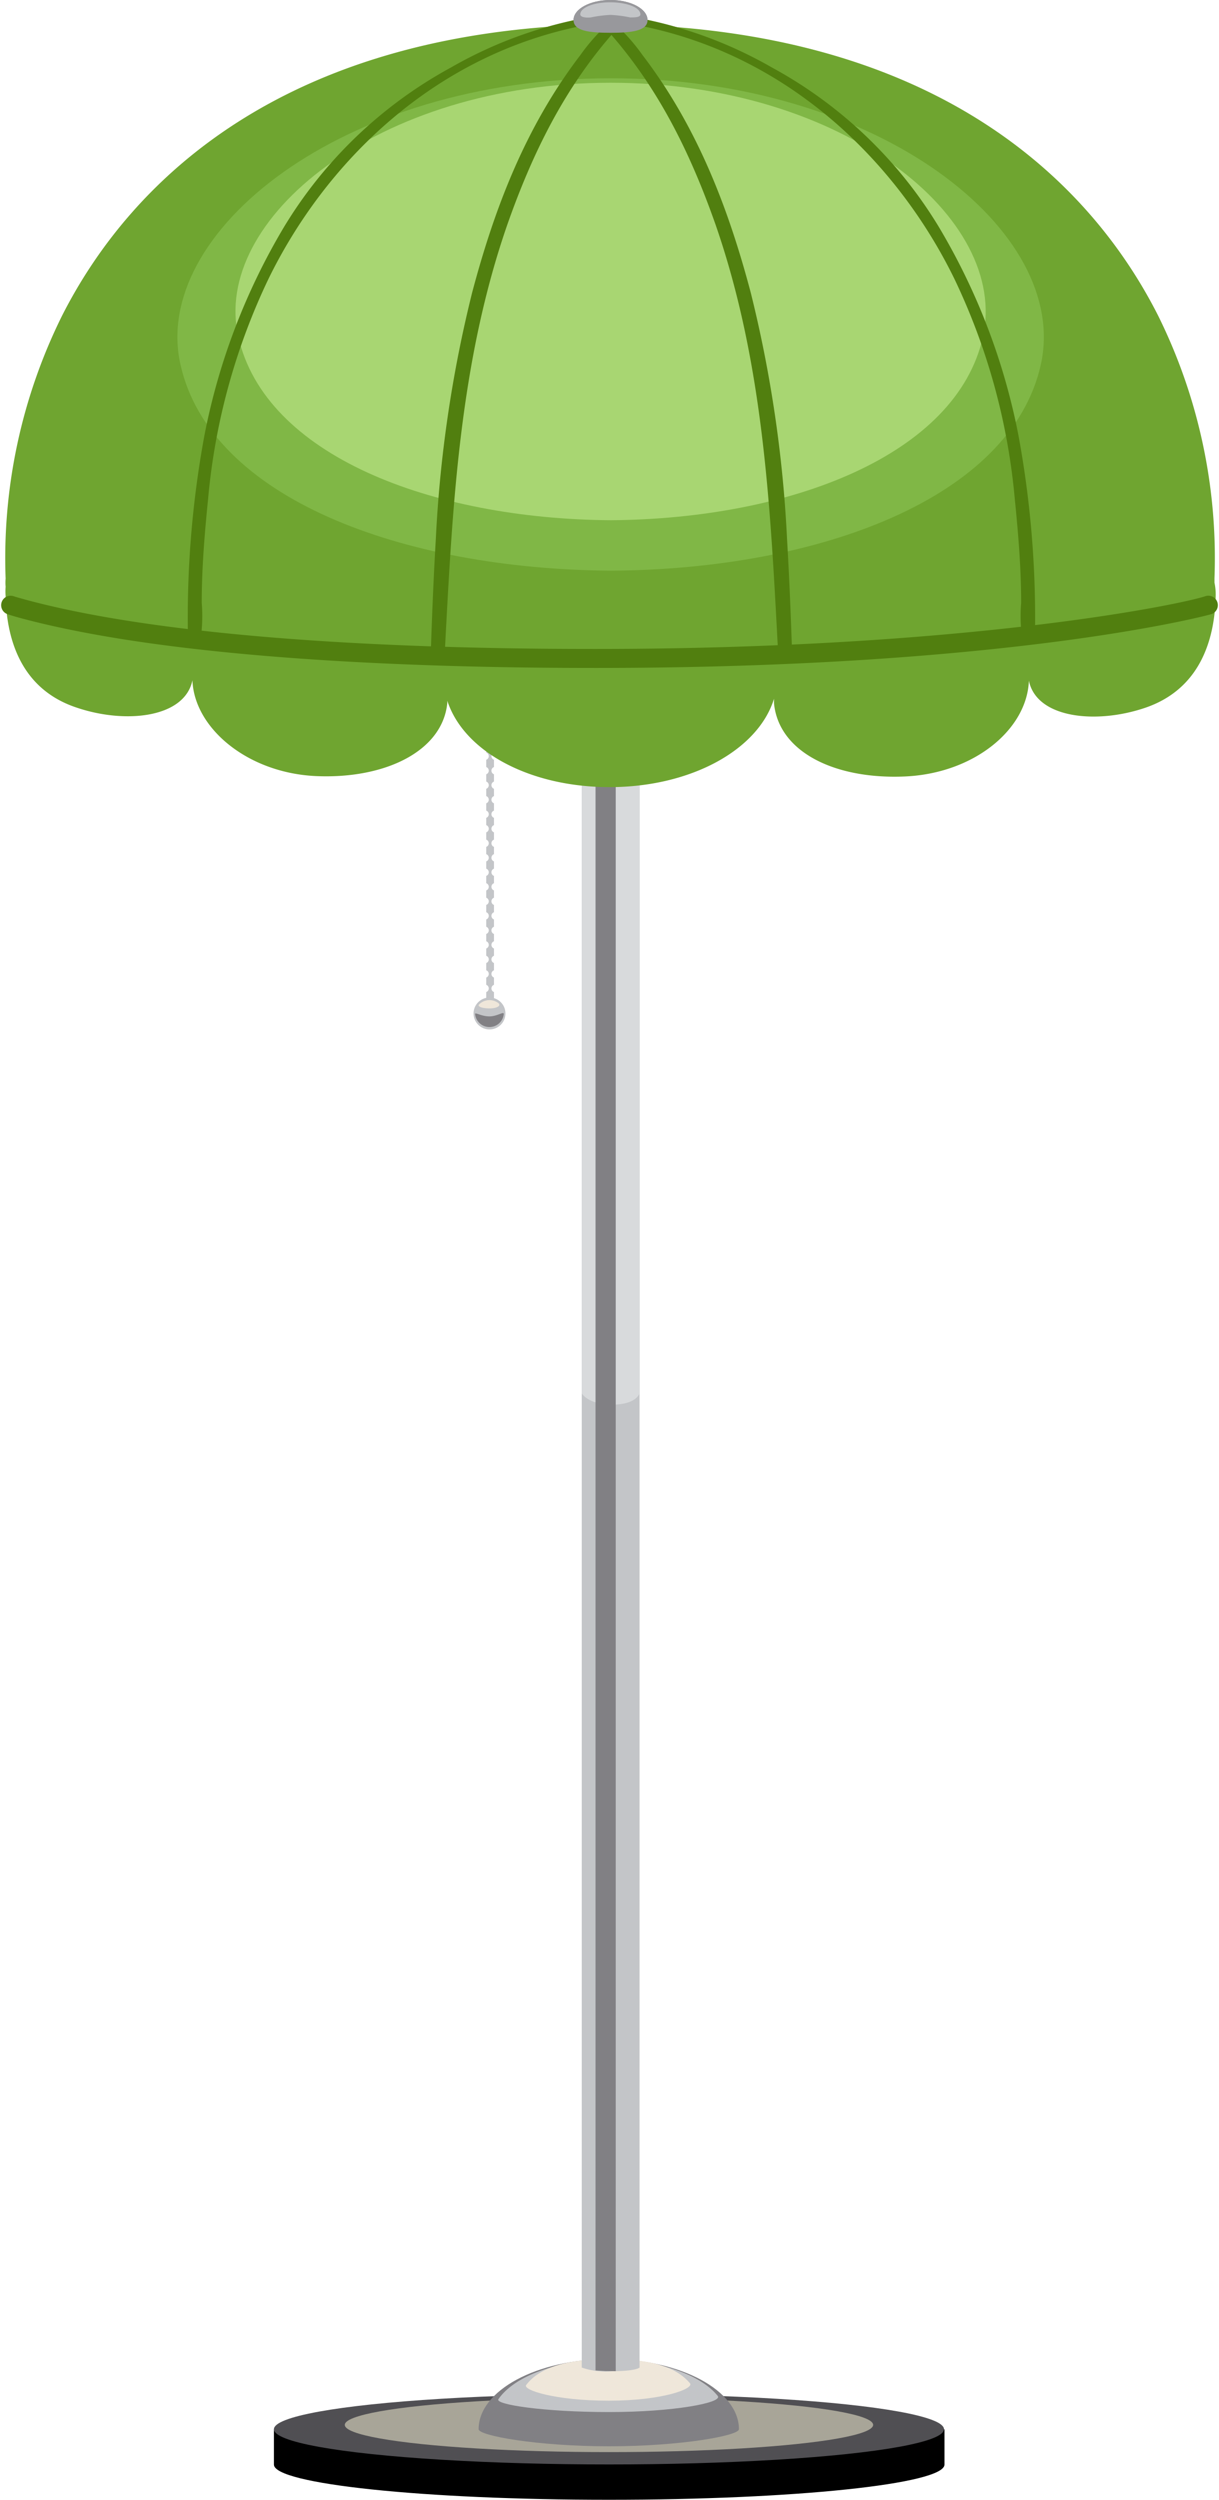 <svg xmlns="http://www.w3.org/2000/svg" viewBox="-0.115 0 100.819 206.62"><title>Depositphotos_67677017_08</title><g data-name="Layer 2"><path d="M40.42 82.92a.32.32 0 0 0 .32-.32V82a.32.32 0 0 1 0-.6v-.6a.32.32 0 0 1 0-.6v-.6a.32.32 0 0 1 0-.6v-.6a.32.32 0 0 1 0-.6v-.6a.32.32 0 0 1 0-.6V76a.32.32 0 0 1 0-.6v-.6a.32.32 0 0 1 0-.6v-.6a.32.32 0 0 1 0-.6v-.6a.32.32 0 0 1 0-.6v-.6a.32.32 0 0 1 0-.6V70a.32.32 0 0 1 0-.6v-.6a.32.32 0 0 1 0-.6v-.6a.32.32 0 0 1 0-.6v-.6a.32.32 0 0 1 0-.6v-.6a.32.32 0 0 1 0-.6V64a.32.32 0 0 1 0-.6v-.6a.32.32 0 0 1 0-.6v-.6a.32.32 0 0 1 0-.6v-.6a.32.32 0 0 1 0-.6v-.6a.32.32 0 0 0-.21-.3.32.32 0 0 0 .21-.3V58a.32.32 0 1 0-.64 0v.6a.32.32 0 0 0 .21.3.32.32 0 0 0-.21.3v.6a.32.32 0 0 1 0 .6v.6a.32.32 0 0 1 0 .6v.6a.32.32 0 0 1 0 .6v.6a.32.32 0 0 1 0 .6v.6a.32.32 0 0 1 0 .6v.6a.32.32 0 0 1 0 .6v.6a.32.32 0 0 1 0 .6v.6a.32.32 0 0 1 0 .6v.6a.32.32 0 0 1 0 .6v.6a.32.32 0 0 1 0 .6v.6a.32.32 0 0 1 0 .6v.6a.32.32 0 0 1 0 .6v.6a.32.32 0 0 1 0 .6v.6a.32.32 0 0 1 0 .6v.6a.32.32 0 0 1 0 .6v.6a.32.32 0 0 1 0 .6v.6a.32.32 0 0 1 0 .6v.6a.32.32 0 0 1 0 .6v.6a.32.32 0 0 1 0 .6v.6a.32.32 0 0 0 .32.32z" fill="#c3c5c8"/><circle cx="40.37" cy="83.77" r="1.32" fill="#c3c5c8"/><path d="M39.18 83.81a1.19 1.19 0 0 0 2.37 0c0-.24-.53.2-1.19.2s-1.18-.36-1.18-.2z" fill="#818084"/><path d="M39.53 83a1.22 1.22 0 0 1 1.56-.1c.28.21-.07.45-.72.45s-1.06-.18-.84-.35z" fill="#efe7da"/><path d="M22.54 203.71c0 1.61 12.41 2.91 27.71 2.91S78 205.32 78 203.71v-2.91H22.54z"/><ellipse cx="50.25" cy="200.79" rx="27.71" ry="2.91" fill="#504f53"/><ellipse cx="50.25" cy="200.43" rx="21.85" ry="2.25" fill="#a8a598"/><path d="M39.47 200.79c0 .53 4.83 1.41 10.78 1.41S61 201.32 61 200.79c0-3.2-4.83-5.8-10.78-5.8s-10.75 2.6-10.75 5.8z" fill="#818084"/><path d="M50.25 199.37c5.34 0 9.43-.77 9-1.33-1.43-1.78-4.91-3-9-3-4.23 0-7.83 1.36-9.14 3.26-.35.45 3.8 1.07 9.14 1.07z" fill="#c3c5c8"/><path d="M50.24 198.43c4.47 0 7.08-1 6.71-1.44-1.19-1.4-3.3-2-6.71-2s-5.74.67-6.84 2.15c-.29.4 2.37 1.29 6.84 1.29z" fill="#efe7da"/><path d="M48 195.69a5.88 5.88 0 0 0 2.52.3c2 0 2.26-.3 2.26-.3V62.46H48z" fill="#c3c5c8"/><path d="M48 115.17s.51.93 2.52.93 2.26-.93 2.26-.93V62.46H48z" fill="#d8dadc"/><path fill="#818084" d="M49.14 195.93l.82.05.85.01V64.59h-1.67v131.34z"/><path d="M.35 49.26a5 5 0 0 1 0-.76 4 4 0 0 1 0-.68A45.11 45.11 0 0 1 5 26.13C10.69 14.88 23.54 2.31 50.33 2c26.8.3 39.67 12.87 45.35 24.11a45.12 45.12 0 0 1 4.65 21.68v.37a4.82 4.82 0 0 1 .1 1.11c-.08 3.66-1.32 7.69-5.82 9.23-4.08 1.39-9 .87-9.63-2.24-.14 4-4.5 7.67-10.26 7.92s-10.43-2-10.82-6.05v-.37c-1.31 4.24-6.9 7.29-13.56 7.3s-12.1-2.95-13.46-7.14v.18c-.39 4-5.15 6.29-10.82 6.05S15.95 60.2 15.8 56.23c-.64 3.11-5.55 3.64-9.63 2.24-4.5-1.52-5.74-5.55-5.82-9.21z" fill="#6fa530"/><path d="M14.82 30.17c2.48 11 18.31 16.87 35.57 17 17.26-.1 33.09-6 35.57-17S72.67 6.46 50.39 6.47s-38.08 12.81-35.57 23.7z" fill="#80b746"/><path d="M19.6 27.84C21.8 37.61 35.5 42.89 50.39 43c14.88-.11 28.61-5.39 30.79-15.16s-11.45-21-30.79-21-33.03 11.34-30.79 21z" fill="#a8d672"/><path d="M47.32 1.66c0 .46 1.37.71 3.06.71s3.06-.17 3.06-.71C53.44.74 52.07 0 50.38 0s-3.06.74-3.06 1.66z" fill="#818084"/><path d="M49.08 55.21c34.58 0 50.89-4.4 51-4.45a.78.78 0 0 0-.51-1.48c-2 .68-19.73 4.36-50.51 4.36-21 0-37.26-1.41-47.12-4.09-.31-.09-.63-.17-.93-.27a.78.78 0 0 0-.49 1.49c.33.11.67.21 1 .3 12.65 3.42 32.85 4.14 47.56 4.14z" fill="#517f0f"/><path d="M49.67 2.44q-1 1-1.79 2.12c-4.59 6-7.14 12.81-8.95 19.64a105.36 105.36 0 0 0-3 20.37c-.17 2.87-.29 5.74-.39 8.61 0 .61-.25 1.26.43 1.25s.71-.49.73-1.07c.62-11.62 1.2-23.46 5.16-34.84 2-5.67 4.64-11.21 8.92-16 .17-.28.72-2.04-1.11-.08z" fill="#517f0f"/><path d="M47.76 1.58a35.46 35.46 0 0 0-10.58 4A36.5 36.5 0 0 0 23.4 18.72 53.45 53.45 0 0 0 16.79 36a82.84 82.84 0 0 0-1.37 16c0 .93 1.14.93 1.15 0a13.39 13.39 0 0 0 0-2.17c0-2.89.24-5.75.53-8.63a53.06 53.06 0 0 1 5-18.17C26.75 13.53 35.63 4.62 48 2.14c1.63-.33 2.17-1.04-.24-.56z" fill="#517f0f"/><path d="M51.24 2.44q1 1 1.79 2.12c4.59 6 7.14 12.81 8.95 19.64a105.36 105.36 0 0 1 3 20.37c.17 2.87.29 5.74.39 8.61 0 .61.25 1.26-.43 1.25s-.71-.49-.73-1.07c-.62-11.62-1.2-23.46-5.16-34.84-2-5.67-4.64-11.21-8.92-16-.13-.28-.72-2.04 1.11-.08z" fill="#517f0f"/><path d="M53.15 1.58a35.46 35.46 0 0 1 10.58 4 36.5 36.5 0 0 1 13.78 13.14A53.45 53.45 0 0 1 84.12 36a82.85 82.85 0 0 1 1.37 16c0 .93-1.14.93-1.15 0a13.38 13.38 0 0 1 0-2.17c0-2.89-.24-5.75-.53-8.63a53.06 53.06 0 0 0-5-18.17c-4.65-9.5-13.54-18.41-25.92-20.89-1.61-.33-2.15-1.04.26-.56z" fill="#517f0f"/><path d="M47.32 1.66c0 .92 1.37 1.05 3.06 1.05s3.06-.14 3.06-1.05S52.07 0 50.38 0s-3.06.74-3.06 1.66z" fill="#98989c"/><path d="M47.88 1.19c0 .25.52.29.87.25a10.24 10.24 0 0 1 1.63-.21 10.31 10.31 0 0 1 1.62.21c.38 0 .85 0 .85-.25 0-.57-1.12-1-2.5-1s-2.47.44-2.47 1z" fill="#c3c5c8"/></g></svg>